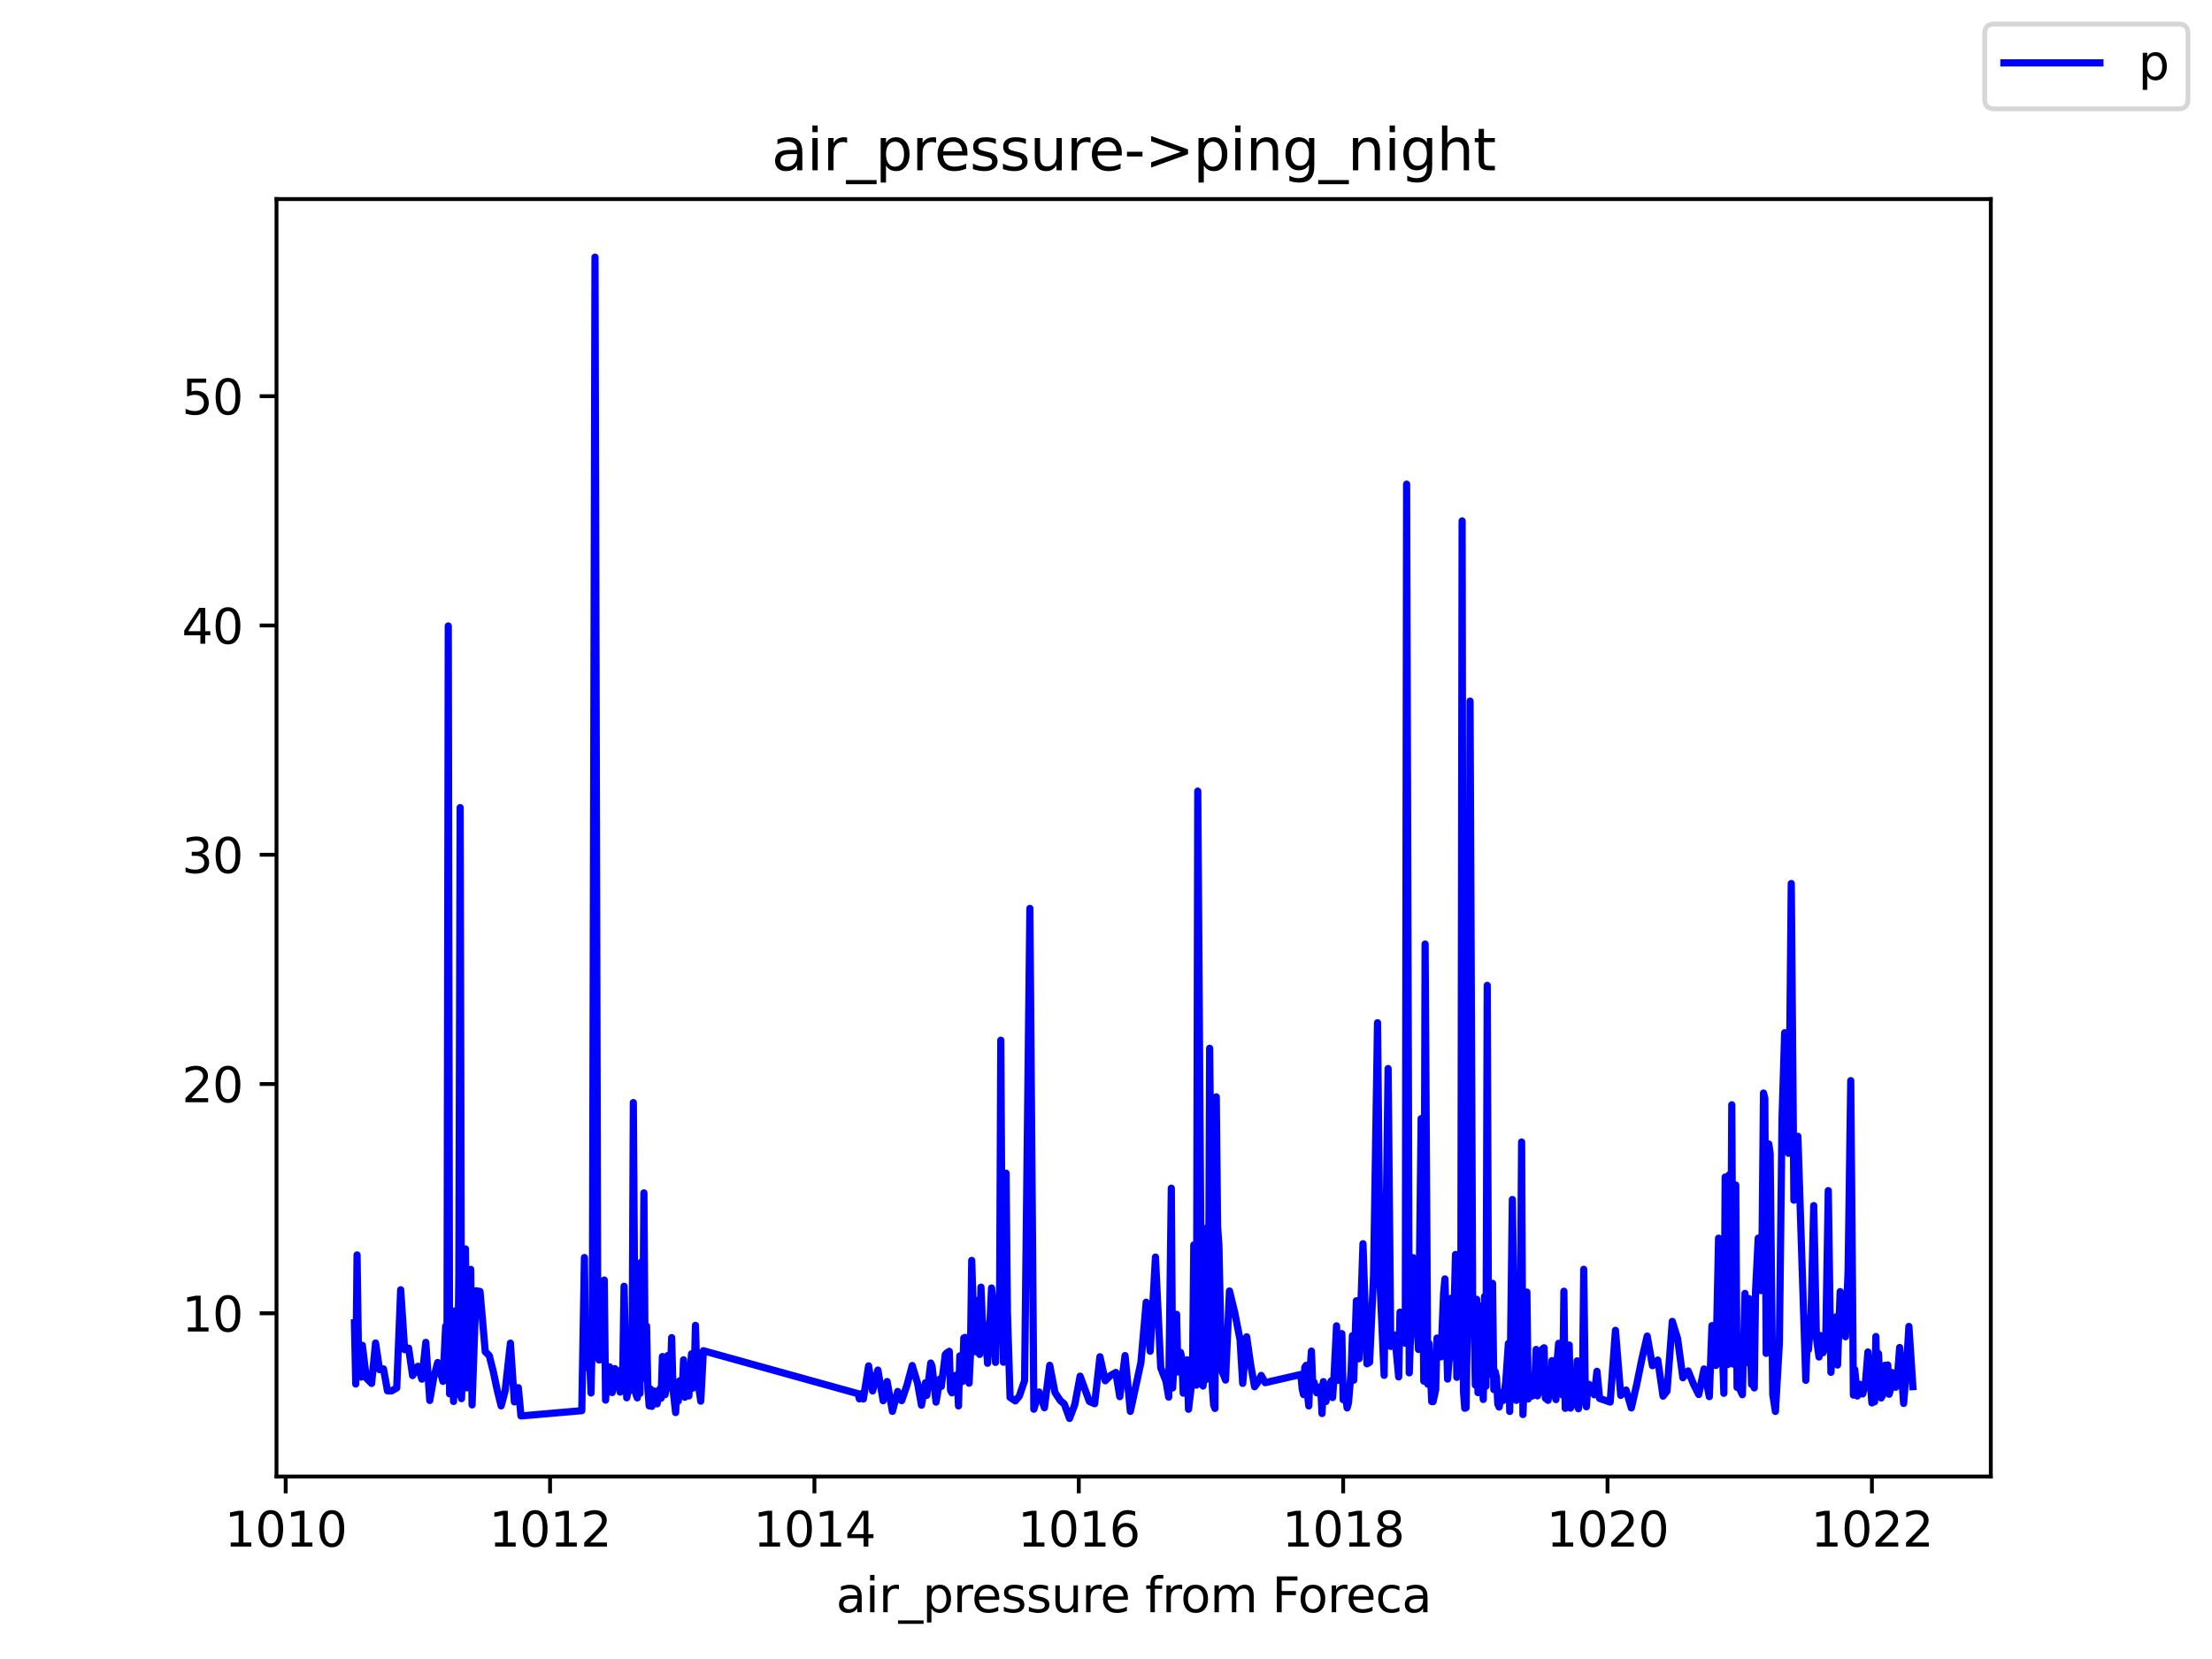 <?xml version="1.0" encoding="utf-8" standalone="no"?>
<!DOCTYPE svg PUBLIC "-//W3C//DTD SVG 1.1//EN"
  "http://www.w3.org/Graphics/SVG/1.1/DTD/svg11.dtd">
<svg height="345.6pt" version="1.1" viewBox="0 0 460.8 345.6" width="460.8pt" xmlns="http://www.w3.org/2000/svg" xmlns:xlink="http://www.w3.org/1999/xlink">
 <defs>
  <style type="text/css">*{stroke-linecap:butt;stroke-linejoin:round;}</style>
 </defs>
 <g id="figure_1">
  <g id="patch_1">
   <path d="M 0 345.6 
L 460.8 345.6 
L 460.8 0 
L 0 0 
z
" style="fill:#ffffff;"/>
  </g>
  <g id="axes_1">
   <g id="patch_2">
    <path d="M 57.6 307.584 
L 414.72 307.584 
L 414.72 41.472 
L 57.6 41.472 
z
" style="fill:#ffffff;"/>
   </g>
   <g id="matplotlib.axis_1">
    <g id="xtick_1">
     <g id="line2d_1">
      <defs>
       <path d="M 0 0 
L 0 3.5 
" id="mdedad8ad5b" style="stroke:#000000;stroke-width:0.8;"/>
      </defs>
      <g>
       <use style="stroke:#000000;stroke-width:0.8;" x="59.514" xlink:href="#mdedad8ad5b" y="307.584"/>
      </g>
     </g>
     <g id="text_1">
      <!-- 1010 -->
      <g transform="translate(46.789 322.182)scale(0.1 -0.1)">
       <defs>
        <path d="M 794 531 
L 1825 531 
L 1825 4091 
L 703 3866 
L 703 4441 
L 1819 4666 
L 2450 4666 
L 2450 531 
L 3481 531 
L 3481 0 
L 794 0 
L 794 531 
z
" id="DejaVuSans-31" transform="scale(0.016)"/>
        <path d="M 2034 4250 
Q 1547 4250 1301 3770 
Q 1056 3291 1056 2328 
Q 1056 1369 1301 889 
Q 1547 409 2034 409 
Q 2525 409 2770 889 
Q 3016 1369 3016 2328 
Q 3016 3291 2770 3770 
Q 2525 4250 2034 4250 
z
M 2034 4750 
Q 2819 4750 3233 4129 
Q 3647 3509 3647 2328 
Q 3647 1150 3233 529 
Q 2819 -91 2034 -91 
Q 1250 -91 836 529 
Q 422 1150 422 2328 
Q 422 3509 836 4129 
Q 1250 4750 2034 4750 
z
" id="DejaVuSans-30" transform="scale(0.016)"/>
       </defs>
       <use xlink:href="#DejaVuSans-31"/>
       <use x="63.623" xlink:href="#DejaVuSans-30"/>
       <use x="127.246" xlink:href="#DejaVuSans-31"/>
       <use x="190.869" xlink:href="#DejaVuSans-30"/>
      </g>
     </g>
    </g>
    <g id="xtick_2">
     <g id="line2d_2">
      <g>
       <use style="stroke:#000000;stroke-width:0.8;" x="114.587" xlink:href="#mdedad8ad5b" y="307.584"/>
      </g>
     </g>
     <g id="text_2">
      <!-- 1012 -->
      <g transform="translate(101.862 322.182)scale(0.1 -0.1)">
       <defs>
        <path d="M 1228 531 
L 3431 531 
L 3431 0 
L 469 0 
L 469 531 
Q 828 903 1448 1529 
Q 2069 2156 2228 2338 
Q 2531 2678 2651 2914 
Q 2772 3150 2772 3378 
Q 2772 3750 2511 3984 
Q 2250 4219 1831 4219 
Q 1534 4219 1204 4116 
Q 875 4013 500 3803 
L 500 4441 
Q 881 4594 1212 4672 
Q 1544 4750 1819 4750 
Q 2544 4750 2975 4387 
Q 3406 4025 3406 3419 
Q 3406 3131 3298 2873 
Q 3191 2616 2906 2266 
Q 2828 2175 2409 1742 
Q 1991 1309 1228 531 
z
" id="DejaVuSans-32" transform="scale(0.016)"/>
       </defs>
       <use xlink:href="#DejaVuSans-31"/>
       <use x="63.623" xlink:href="#DejaVuSans-30"/>
       <use x="127.246" xlink:href="#DejaVuSans-31"/>
       <use x="190.869" xlink:href="#DejaVuSans-32"/>
      </g>
     </g>
    </g>
    <g id="xtick_3">
     <g id="line2d_3">
      <g>
       <use style="stroke:#000000;stroke-width:0.8;" x="169.66" xlink:href="#mdedad8ad5b" y="307.584"/>
      </g>
     </g>
     <g id="text_3">
      <!-- 1014 -->
      <g transform="translate(156.935 322.182)scale(0.1 -0.1)">
       <defs>
        <path d="M 2419 4116 
L 825 1625 
L 2419 1625 
L 2419 4116 
z
M 2253 4666 
L 3047 4666 
L 3047 1625 
L 3713 1625 
L 3713 1100 
L 3047 1100 
L 3047 0 
L 2419 0 
L 2419 1100 
L 313 1100 
L 313 1709 
L 2253 4666 
z
" id="DejaVuSans-34" transform="scale(0.016)"/>
       </defs>
       <use xlink:href="#DejaVuSans-31"/>
       <use x="63.623" xlink:href="#DejaVuSans-30"/>
       <use x="127.246" xlink:href="#DejaVuSans-31"/>
       <use x="190.869" xlink:href="#DejaVuSans-34"/>
      </g>
     </g>
    </g>
    <g id="xtick_4">
     <g id="line2d_4">
      <g>
       <use style="stroke:#000000;stroke-width:0.8;" x="224.732" xlink:href="#mdedad8ad5b" y="307.584"/>
      </g>
     </g>
     <g id="text_4">
      <!-- 1016 -->
      <g transform="translate(212.007 322.182)scale(0.1 -0.1)">
       <defs>
        <path d="M 2113 2584 
Q 1688 2584 1439 2293 
Q 1191 2003 1191 1497 
Q 1191 994 1439 701 
Q 1688 409 2113 409 
Q 2538 409 2786 701 
Q 3034 994 3034 1497 
Q 3034 2003 2786 2293 
Q 2538 2584 2113 2584 
z
M 3366 4563 
L 3366 3988 
Q 3128 4100 2886 4159 
Q 2644 4219 2406 4219 
Q 1781 4219 1451 3797 
Q 1122 3375 1075 2522 
Q 1259 2794 1537 2939 
Q 1816 3084 2150 3084 
Q 2853 3084 3261 2657 
Q 3669 2231 3669 1497 
Q 3669 778 3244 343 
Q 2819 -91 2113 -91 
Q 1303 -91 875 529 
Q 447 1150 447 2328 
Q 447 3434 972 4092 
Q 1497 4750 2381 4750 
Q 2619 4750 2861 4703 
Q 3103 4656 3366 4563 
z
" id="DejaVuSans-36" transform="scale(0.016)"/>
       </defs>
       <use xlink:href="#DejaVuSans-31"/>
       <use x="63.623" xlink:href="#DejaVuSans-30"/>
       <use x="127.246" xlink:href="#DejaVuSans-31"/>
       <use x="190.869" xlink:href="#DejaVuSans-36"/>
      </g>
     </g>
    </g>
    <g id="xtick_5">
     <g id="line2d_5">
      <g>
       <use style="stroke:#000000;stroke-width:0.8;" x="279.805" xlink:href="#mdedad8ad5b" y="307.584"/>
      </g>
     </g>
     <g id="text_5">
      <!-- 1018 -->
      <g transform="translate(267.08 322.182)scale(0.1 -0.1)">
       <defs>
        <path d="M 2034 2216 
Q 1584 2216 1326 1975 
Q 1069 1734 1069 1313 
Q 1069 891 1326 650 
Q 1584 409 2034 409 
Q 2484 409 2743 651 
Q 3003 894 3003 1313 
Q 3003 1734 2745 1975 
Q 2488 2216 2034 2216 
z
M 1403 2484 
Q 997 2584 770 2862 
Q 544 3141 544 3541 
Q 544 4100 942 4425 
Q 1341 4750 2034 4750 
Q 2731 4750 3128 4425 
Q 3525 4100 3525 3541 
Q 3525 3141 3298 2862 
Q 3072 2584 2669 2484 
Q 3125 2378 3379 2068 
Q 3634 1759 3634 1313 
Q 3634 634 3220 271 
Q 2806 -91 2034 -91 
Q 1263 -91 848 271 
Q 434 634 434 1313 
Q 434 1759 690 2068 
Q 947 2378 1403 2484 
z
M 1172 3481 
Q 1172 3119 1398 2916 
Q 1625 2713 2034 2713 
Q 2441 2713 2670 2916 
Q 2900 3119 2900 3481 
Q 2900 3844 2670 4047 
Q 2441 4250 2034 4250 
Q 1625 4250 1398 4047 
Q 1172 3844 1172 3481 
z
" id="DejaVuSans-38" transform="scale(0.016)"/>
       </defs>
       <use xlink:href="#DejaVuSans-31"/>
       <use x="63.623" xlink:href="#DejaVuSans-30"/>
       <use x="127.246" xlink:href="#DejaVuSans-31"/>
       <use x="190.869" xlink:href="#DejaVuSans-38"/>
      </g>
     </g>
    </g>
    <g id="xtick_6">
     <g id="line2d_6">
      <g>
       <use style="stroke:#000000;stroke-width:0.8;" x="334.878" xlink:href="#mdedad8ad5b" y="307.584"/>
      </g>
     </g>
     <g id="text_6">
      <!-- 1020 -->
      <g transform="translate(322.153 322.182)scale(0.1 -0.1)">
       <use xlink:href="#DejaVuSans-31"/>
       <use x="63.623" xlink:href="#DejaVuSans-30"/>
       <use x="127.246" xlink:href="#DejaVuSans-32"/>
       <use x="190.869" xlink:href="#DejaVuSans-30"/>
      </g>
     </g>
    </g>
    <g id="xtick_7">
     <g id="line2d_7">
      <g>
       <use style="stroke:#000000;stroke-width:0.8;" x="389.951" xlink:href="#mdedad8ad5b" y="307.584"/>
      </g>
     </g>
     <g id="text_7">
      <!-- 1022 -->
      <g transform="translate(377.226 322.182)scale(0.1 -0.1)">
       <use xlink:href="#DejaVuSans-31"/>
       <use x="63.623" xlink:href="#DejaVuSans-30"/>
       <use x="127.246" xlink:href="#DejaVuSans-32"/>
       <use x="190.869" xlink:href="#DejaVuSans-32"/>
      </g>
     </g>
    </g>
    <g id="text_8">
     <!-- air_pressure from Foreca -->
     <g transform="translate(174.162 335.861)scale(0.1 -0.1)">
      <defs>
       <path d="M 2194 1759 
Q 1497 1759 1228 1600 
Q 959 1441 959 1056 
Q 959 750 1161 570 
Q 1363 391 1709 391 
Q 2188 391 2477 730 
Q 2766 1069 2766 1631 
L 2766 1759 
L 2194 1759 
z
M 3341 1997 
L 3341 0 
L 2766 0 
L 2766 531 
Q 2569 213 2275 61 
Q 1981 -91 1556 -91 
Q 1019 -91 701 211 
Q 384 513 384 1019 
Q 384 1609 779 1909 
Q 1175 2209 1959 2209 
L 2766 2209 
L 2766 2266 
Q 2766 2663 2505 2880 
Q 2244 3097 1772 3097 
Q 1472 3097 1187 3025 
Q 903 2953 641 2809 
L 641 3341 
Q 956 3463 1253 3523 
Q 1550 3584 1831 3584 
Q 2591 3584 2966 3190 
Q 3341 2797 3341 1997 
z
" id="DejaVuSans-61" transform="scale(0.016)"/>
       <path d="M 603 3500 
L 1178 3500 
L 1178 0 
L 603 0 
L 603 3500 
z
M 603 4863 
L 1178 4863 
L 1178 4134 
L 603 4134 
L 603 4863 
z
" id="DejaVuSans-69" transform="scale(0.016)"/>
       <path d="M 2631 2963 
Q 2534 3019 2420 3045 
Q 2306 3072 2169 3072 
Q 1681 3072 1420 2755 
Q 1159 2438 1159 1844 
L 1159 0 
L 581 0 
L 581 3500 
L 1159 3500 
L 1159 2956 
Q 1341 3275 1631 3429 
Q 1922 3584 2338 3584 
Q 2397 3584 2469 3576 
Q 2541 3569 2628 3553 
L 2631 2963 
z
" id="DejaVuSans-72" transform="scale(0.016)"/>
       <path d="M 3263 -1063 
L 3263 -1509 
L -63 -1509 
L -63 -1063 
L 3263 -1063 
z
" id="DejaVuSans-5f" transform="scale(0.016)"/>
       <path d="M 1159 525 
L 1159 -1331 
L 581 -1331 
L 581 3500 
L 1159 3500 
L 1159 2969 
Q 1341 3281 1617 3432 
Q 1894 3584 2278 3584 
Q 2916 3584 3314 3078 
Q 3713 2572 3713 1747 
Q 3713 922 3314 415 
Q 2916 -91 2278 -91 
Q 1894 -91 1617 61 
Q 1341 213 1159 525 
z
M 3116 1747 
Q 3116 2381 2855 2742 
Q 2594 3103 2138 3103 
Q 1681 3103 1420 2742 
Q 1159 2381 1159 1747 
Q 1159 1113 1420 752 
Q 1681 391 2138 391 
Q 2594 391 2855 752 
Q 3116 1113 3116 1747 
z
" id="DejaVuSans-70" transform="scale(0.016)"/>
       <path d="M 3597 1894 
L 3597 1613 
L 953 1613 
Q 991 1019 1311 708 
Q 1631 397 2203 397 
Q 2534 397 2845 478 
Q 3156 559 3463 722 
L 3463 178 
Q 3153 47 2828 -22 
Q 2503 -91 2169 -91 
Q 1331 -91 842 396 
Q 353 884 353 1716 
Q 353 2575 817 3079 
Q 1281 3584 2069 3584 
Q 2775 3584 3186 3129 
Q 3597 2675 3597 1894 
z
M 3022 2063 
Q 3016 2534 2758 2815 
Q 2500 3097 2075 3097 
Q 1594 3097 1305 2825 
Q 1016 2553 972 2059 
L 3022 2063 
z
" id="DejaVuSans-65" transform="scale(0.016)"/>
       <path d="M 2834 3397 
L 2834 2853 
Q 2591 2978 2328 3040 
Q 2066 3103 1784 3103 
Q 1356 3103 1142 2972 
Q 928 2841 928 2578 
Q 928 2378 1081 2264 
Q 1234 2150 1697 2047 
L 1894 2003 
Q 2506 1872 2764 1633 
Q 3022 1394 3022 966 
Q 3022 478 2636 193 
Q 2250 -91 1575 -91 
Q 1294 -91 989 -36 
Q 684 19 347 128 
L 347 722 
Q 666 556 975 473 
Q 1284 391 1588 391 
Q 1994 391 2212 530 
Q 2431 669 2431 922 
Q 2431 1156 2273 1281 
Q 2116 1406 1581 1522 
L 1381 1569 
Q 847 1681 609 1914 
Q 372 2147 372 2553 
Q 372 3047 722 3315 
Q 1072 3584 1716 3584 
Q 2034 3584 2315 3537 
Q 2597 3491 2834 3397 
z
" id="DejaVuSans-73" transform="scale(0.016)"/>
       <path d="M 544 1381 
L 544 3500 
L 1119 3500 
L 1119 1403 
Q 1119 906 1312 657 
Q 1506 409 1894 409 
Q 2359 409 2629 706 
Q 2900 1003 2900 1516 
L 2900 3500 
L 3475 3500 
L 3475 0 
L 2900 0 
L 2900 538 
Q 2691 219 2414 64 
Q 2138 -91 1772 -91 
Q 1169 -91 856 284 
Q 544 659 544 1381 
z
M 1991 3584 
L 1991 3584 
z
" id="DejaVuSans-75" transform="scale(0.016)"/>
       <path id="DejaVuSans-20" transform="scale(0.016)"/>
       <path d="M 2375 4863 
L 2375 4384 
L 1825 4384 
Q 1516 4384 1395 4259 
Q 1275 4134 1275 3809 
L 1275 3500 
L 2222 3500 
L 2222 3053 
L 1275 3053 
L 1275 0 
L 697 0 
L 697 3053 
L 147 3053 
L 147 3500 
L 697 3500 
L 697 3744 
Q 697 4328 969 4595 
Q 1241 4863 1831 4863 
L 2375 4863 
z
" id="DejaVuSans-66" transform="scale(0.016)"/>
       <path d="M 1959 3097 
Q 1497 3097 1228 2736 
Q 959 2375 959 1747 
Q 959 1119 1226 758 
Q 1494 397 1959 397 
Q 2419 397 2687 759 
Q 2956 1122 2956 1747 
Q 2956 2369 2687 2733 
Q 2419 3097 1959 3097 
z
M 1959 3584 
Q 2709 3584 3137 3096 
Q 3566 2609 3566 1747 
Q 3566 888 3137 398 
Q 2709 -91 1959 -91 
Q 1206 -91 779 398 
Q 353 888 353 1747 
Q 353 2609 779 3096 
Q 1206 3584 1959 3584 
z
" id="DejaVuSans-6f" transform="scale(0.016)"/>
       <path d="M 3328 2828 
Q 3544 3216 3844 3400 
Q 4144 3584 4550 3584 
Q 5097 3584 5394 3201 
Q 5691 2819 5691 2113 
L 5691 0 
L 5113 0 
L 5113 2094 
Q 5113 2597 4934 2840 
Q 4756 3084 4391 3084 
Q 3944 3084 3684 2787 
Q 3425 2491 3425 1978 
L 3425 0 
L 2847 0 
L 2847 2094 
Q 2847 2600 2669 2842 
Q 2491 3084 2119 3084 
Q 1678 3084 1418 2786 
Q 1159 2488 1159 1978 
L 1159 0 
L 581 0 
L 581 3500 
L 1159 3500 
L 1159 2956 
Q 1356 3278 1631 3431 
Q 1906 3584 2284 3584 
Q 2666 3584 2933 3390 
Q 3200 3197 3328 2828 
z
" id="DejaVuSans-6d" transform="scale(0.016)"/>
       <path d="M 628 4666 
L 3309 4666 
L 3309 4134 
L 1259 4134 
L 1259 2759 
L 3109 2759 
L 3109 2228 
L 1259 2228 
L 1259 0 
L 628 0 
L 628 4666 
z
" id="DejaVuSans-46" transform="scale(0.016)"/>
       <path d="M 3122 3366 
L 3122 2828 
Q 2878 2963 2633 3030 
Q 2388 3097 2138 3097 
Q 1578 3097 1268 2742 
Q 959 2388 959 1747 
Q 959 1106 1268 751 
Q 1578 397 2138 397 
Q 2388 397 2633 464 
Q 2878 531 3122 666 
L 3122 134 
Q 2881 22 2623 -34 
Q 2366 -91 2075 -91 
Q 1284 -91 818 406 
Q 353 903 353 1747 
Q 353 2603 823 3093 
Q 1294 3584 2113 3584 
Q 2378 3584 2631 3529 
Q 2884 3475 3122 3366 
z
" id="DejaVuSans-63" transform="scale(0.016)"/>
      </defs>
      <use xlink:href="#DejaVuSans-61"/>
      <use x="61.279" xlink:href="#DejaVuSans-69"/>
      <use x="89.062" xlink:href="#DejaVuSans-72"/>
      <use x="130.176" xlink:href="#DejaVuSans-5f"/>
      <use x="180.176" xlink:href="#DejaVuSans-70"/>
      <use x="243.652" xlink:href="#DejaVuSans-72"/>
      <use x="282.516" xlink:href="#DejaVuSans-65"/>
      <use x="344.039" xlink:href="#DejaVuSans-73"/>
      <use x="396.139" xlink:href="#DejaVuSans-73"/>
      <use x="448.238" xlink:href="#DejaVuSans-75"/>
      <use x="511.617" xlink:href="#DejaVuSans-72"/>
      <use x="550.48" xlink:href="#DejaVuSans-65"/>
      <use x="612.004" xlink:href="#DejaVuSans-20"/>
      <use x="643.791" xlink:href="#DejaVuSans-66"/>
      <use x="678.996" xlink:href="#DejaVuSans-72"/>
      <use x="717.859" xlink:href="#DejaVuSans-6f"/>
      <use x="779.041" xlink:href="#DejaVuSans-6d"/>
      <use x="876.453" xlink:href="#DejaVuSans-20"/>
      <use x="908.24" xlink:href="#DejaVuSans-46"/>
      <use x="962.135" xlink:href="#DejaVuSans-6f"/>
      <use x="1023.316" xlink:href="#DejaVuSans-72"/>
      <use x="1062.18" xlink:href="#DejaVuSans-65"/>
      <use x="1123.703" xlink:href="#DejaVuSans-63"/>
      <use x="1178.684" xlink:href="#DejaVuSans-61"/>
     </g>
    </g>
   </g>
   <g id="matplotlib.axis_2">
    <g id="ytick_1">
     <g id="line2d_8">
      <defs>
       <path d="M 0 0 
L -3.5 0 
" id="m1943e7cf19" style="stroke:#000000;stroke-width:0.8;"/>
      </defs>
      <g>
       <use style="stroke:#000000;stroke-width:0.8;" x="57.6" xlink:href="#m1943e7cf19" y="273.58"/>
      </g>
     </g>
     <g id="text_9">
      <!-- 10 -->
      <g transform="translate(37.875 277.379)scale(0.1 -0.1)">
       <use xlink:href="#DejaVuSans-31"/>
       <use x="63.623" xlink:href="#DejaVuSans-30"/>
      </g>
     </g>
    </g>
    <g id="ytick_2">
     <g id="line2d_9">
      <g>
       <use style="stroke:#000000;stroke-width:0.8;" x="57.6" xlink:href="#m1943e7cf19" y="225.819"/>
      </g>
     </g>
     <g id="text_10">
      <!-- 20 -->
      <g transform="translate(37.875 229.618)scale(0.1 -0.1)">
       <use xlink:href="#DejaVuSans-32"/>
       <use x="63.623" xlink:href="#DejaVuSans-30"/>
      </g>
     </g>
    </g>
    <g id="ytick_3">
     <g id="line2d_10">
      <g>
       <use style="stroke:#000000;stroke-width:0.8;" x="57.6" xlink:href="#m1943e7cf19" y="178.058"/>
      </g>
     </g>
     <g id="text_11">
      <!-- 30 -->
      <g transform="translate(37.875 181.857)scale(0.1 -0.1)">
       <defs>
        <path d="M 2597 2516 
Q 3050 2419 3304 2112 
Q 3559 1806 3559 1356 
Q 3559 666 3084 287 
Q 2609 -91 1734 -91 
Q 1441 -91 1130 -33 
Q 819 25 488 141 
L 488 750 
Q 750 597 1062 519 
Q 1375 441 1716 441 
Q 2309 441 2620 675 
Q 2931 909 2931 1356 
Q 2931 1769 2642 2001 
Q 2353 2234 1838 2234 
L 1294 2234 
L 1294 2753 
L 1863 2753 
Q 2328 2753 2575 2939 
Q 2822 3125 2822 3475 
Q 2822 3834 2567 4026 
Q 2313 4219 1838 4219 
Q 1578 4219 1281 4162 
Q 984 4106 628 3988 
L 628 4550 
Q 988 4650 1302 4700 
Q 1616 4750 1894 4750 
Q 2613 4750 3031 4423 
Q 3450 4097 3450 3541 
Q 3450 3153 3228 2886 
Q 3006 2619 2597 2516 
z
" id="DejaVuSans-33" transform="scale(0.016)"/>
       </defs>
       <use xlink:href="#DejaVuSans-33"/>
       <use x="63.623" xlink:href="#DejaVuSans-30"/>
      </g>
     </g>
    </g>
    <g id="ytick_4">
     <g id="line2d_11">
      <g>
       <use style="stroke:#000000;stroke-width:0.8;" x="57.6" xlink:href="#m1943e7cf19" y="130.296"/>
      </g>
     </g>
     <g id="text_12">
      <!-- 40 -->
      <g transform="translate(37.875 134.096)scale(0.1 -0.1)">
       <use xlink:href="#DejaVuSans-34"/>
       <use x="63.623" xlink:href="#DejaVuSans-30"/>
      </g>
     </g>
    </g>
    <g id="ytick_5">
     <g id="line2d_12">
      <g>
       <use style="stroke:#000000;stroke-width:0.8;" x="57.6" xlink:href="#m1943e7cf19" y="82.535"/>
      </g>
     </g>
     <g id="text_13">
      <!-- 50 -->
      <g transform="translate(37.875 86.334)scale(0.1 -0.1)">
       <defs>
        <path d="M 691 4666 
L 3169 4666 
L 3169 4134 
L 1269 4134 
L 1269 2991 
Q 1406 3038 1543 3061 
Q 1681 3084 1819 3084 
Q 2600 3084 3056 2656 
Q 3513 2228 3513 1497 
Q 3513 744 3044 326 
Q 2575 -91 1722 -91 
Q 1428 -91 1123 -41 
Q 819 9 494 109 
L 494 744 
Q 775 591 1075 516 
Q 1375 441 1709 441 
Q 2250 441 2565 725 
Q 2881 1009 2881 1497 
Q 2881 1984 2565 2268 
Q 2250 2553 1709 2553 
Q 1456 2553 1204 2497 
Q 953 2441 691 2322 
L 691 4666 
z
" id="DejaVuSans-35" transform="scale(0.016)"/>
       </defs>
       <use xlink:href="#DejaVuSans-35"/>
       <use x="63.623" xlink:href="#DejaVuSans-30"/>
      </g>
     </g>
    </g>
   </g>
   <g id="line2d_13">
    <path clip-path="url(#pef95632e4c)" d="M 73.833 275.567 
L 74.108 288.317 
L 74.383 261.424 
L 74.659 280.932 
L 74.934 282.916 
L 75.21 286.872 
L 75.485 280.249 
L 76.311 287.072 
L 77.412 288.195 
L 78.239 279.77 
L 79.065 285.324 
L 79.891 285.167 
L 80.717 289.738 
L 81.543 289.757 
L 82.644 289.136 
L 83.47 268.684 
L 84.297 281.16 
L 85.123 280.84 
L 85.949 286.557 
L 87.05 284.627 
L 87.876 287.302 
L 88.702 279.646 
L 89.528 291.734 
L 90.355 286.996 
L 91.181 283.839 
L 92.282 287.765 
L 92.833 276.278 
L 93.108 286.6 
L 93.384 130.397 
L 93.659 290.358 
L 93.934 286.864 
L 94.21 276.441 
L 94.485 291.949 
L 94.76 273.093 
L 95.036 289.747 
L 95.311 290.483 
L 95.587 265.527 
L 95.862 168.238 
L 96.137 291.361 
L 96.413 283.409 
L 96.688 287.354 
L 96.963 260.169 
L 97.239 289.112 
L 97.514 279.751 
L 97.789 277.716 
L 98.065 264.434 
L 98.34 292.665 
L 99.166 268.895 
L 99.992 269.038 
L 101.094 281.594 
L 101.92 282.392 
L 102.746 285.664 
L 103.572 289.542 
L 104.398 292.871 
L 105.224 289.766 
L 106.326 279.798 
L 107.152 292.035 
L 107.978 289.078 
L 108.529 294.967 
L 121.195 293.869 
L 121.746 261.969 
L 122.021 284.928 
L 122.572 277.176 
L 123.123 290.182 
L 123.398 277.238 
L 123.949 53.568 
L 124.5 268.637 
L 124.775 283.299 
L 125.326 283.175 
L 125.877 266.655 
L 126.152 291.672 
L 126.427 287.665 
L 126.703 289.012 
L 126.978 284.729 
L 127.253 289.9 
L 127.529 290.097 
L 128.079 285.106 
L 128.63 288.031 
L 128.906 288.807 
L 129.181 290.002 
L 129.456 285.272 
L 129.732 285.625 
L 130.007 267.954 
L 130.558 291.185 
L 130.833 289.785 
L 131.109 280.983 
L 131.384 289.642 
L 131.659 288.778 
L 131.935 229.69 
L 132.21 270.762 
L 132.485 290.421 
L 132.761 291.209 
L 133.036 282.256 
L 133.311 290.277 
L 133.587 262.928 
L 133.862 285.628 
L 134.138 248.499 
L 134.413 287.225 
L 134.688 276.237 
L 134.964 289.383 
L 135.239 292.873 
L 135.514 289.359 
L 135.79 292.976 
L 136.065 292.116 
L 136.34 289.788 
L 136.891 292.45 
L 137.442 289.365 
L 137.717 291.285 
L 137.993 282.592 
L 138.268 285.258 
L 138.543 290.535 
L 138.819 289.162 
L 139.094 282.385 
L 139.369 288.2 
L 139.645 286.872 
L 139.92 278.649 
L 140.196 289.358 
L 140.746 294.261 
L 141.022 288.825 
L 141.297 291.863 
L 141.572 287.672 
L 142.123 290.12 
L 142.398 283.275 
L 142.674 291.075 
L 142.949 290.774 
L 143.225 288.881 
L 143.5 290.803 
L 144.051 282.034 
L 144.326 289.176 
L 144.601 287.311 
L 144.877 276.095 
L 145.152 285.962 
L 145.978 291.887 
L 146.529 281.384 
L 178.747 290.33 
L 179.022 291.409 
L 179.573 290.287 
L 179.848 291.438 
L 180.949 284.536 
L 181.776 289.761 
L 182.877 285.41 
L 183.978 291.796 
L 184.805 287.798 
L 185.906 294.012 
L 187.007 289.867 
L 187.834 291.782 
L 188.935 288.577 
L 190.036 284.469 
L 191.138 288.128 
L 191.964 292.732 
L 192.79 288.056 
L 193.065 290.688 
L 193.892 283.944 
L 194.167 284.618 
L 194.993 292.09 
L 195.819 287.268 
L 196.094 288.811 
L 196.921 282.177 
L 197.196 281.874 
L 197.747 281.504 
L 198.022 289.631 
L 198.297 290.153 
L 198.573 289.857 
L 199.123 286.491 
L 199.399 286.743 
L 199.674 292.875 
L 199.95 282.452 
L 200.225 285.816 
L 200.5 287.798 
L 200.776 278.724 
L 201.051 278.604 
L 201.326 286.772 
L 201.602 280.825 
L 201.877 288.142 
L 202.153 282.452 
L 202.428 262.571 
L 202.703 271.627 
L 203.254 281.601 
L 203.529 278.595 
L 203.805 270.834 
L 204.08 282.153 
L 204.355 268.138 
L 204.631 274.879 
L 205.182 279.536 
L 205.457 280.262 
L 205.732 283.997 
L 206.008 280.109 
L 206.558 268.317 
L 207.109 273.327 
L 207.384 283.81 
L 207.66 271.717 
L 207.935 271.412 
L 208.211 276.164 
L 208.486 216.696 
L 208.761 264.816 
L 209.037 283.777 
L 209.312 268.719 
L 209.587 244.394 
L 209.863 273.412 
L 210.413 291.108 
L 211.515 291.829 
L 212.341 290.85 
L 213.442 287.603 
L 214.544 189.243 
L 215.37 293.568 
L 216.471 289.981 
L 217.573 293.258 
L 218.674 284.417 
L 219.776 290.086 
L 220.877 291.772 
L 221.703 292.455 
L 222.805 295.488 
L 223.906 292.57 
L 225.008 286.681 
L 226.935 291.944 
L 228.037 292.417 
L 229.138 282.635 
L 230.24 287.636 
L 231.341 286.542 
L 232.443 285.907 
L 233.269 290.946 
L 234.37 282.392 
L 235.472 294.017 
L 237.675 283.829 
L 238.776 271.273 
L 239.602 281.484 
L 240.704 261.869 
L 241.805 284.938 
L 242.906 287.755 
L 243.457 291.046 
L 244.008 247.521 
L 244.283 289.129 
L 245.109 273.795 
L 245.385 285.804 
L 245.935 281.752 
L 246.211 283.142 
L 246.486 290.225 
L 247.312 283.28 
L 247.588 293.578 
L 248.414 286.815 
L 248.689 259.347 
L 249.24 288.544 
L 249.515 164.809 
L 250.341 285.162 
L 250.617 288.73 
L 250.892 284.469 
L 251.167 287.455 
L 251.443 255.76 
L 251.718 285.821 
L 251.993 218.378 
L 252.269 245.523 
L 252.544 288.892 
L 252.82 292.67 
L 253.095 293.401 
L 253.37 228.493 
L 253.646 255.402 
L 253.921 259.476 
L 254.472 285.382 
L 255.298 287.488 
L 256.124 268.938 
L 257.225 273.456 
L 258.327 279.092 
L 258.878 288.185 
L 259.704 278.48 
L 260.53 284.25 
L 261.356 288.883 
L 261.907 288.142 
L 262.733 286.528 
L 263.559 288.037 
L 270.994 286.327 
L 271.269 289.339 
L 271.544 290.516 
L 271.82 284.832 
L 272.095 284.431 
L 272.37 290.399 
L 272.646 292.885 
L 272.921 285.109 
L 273.197 281.456 
L 273.472 288.773 
L 273.747 287.947 
L 274.298 290.146 
L 274.573 290.172 
L 275.124 288.83 
L 275.399 294.461 
L 275.675 287.818 
L 276.226 291.954 
L 276.776 288.921 
L 277.327 287.66 
L 277.602 291.132 
L 277.878 287.158 
L 278.428 276.197 
L 278.704 287.55 
L 279.255 281.843 
L 279.53 277.809 
L 279.805 291.595 
L 280.081 290.029 
L 280.356 290.989 
L 280.631 293.291 
L 280.907 292.255 
L 281.457 285.788 
L 281.733 278.244 
L 282.008 287.517 
L 282.559 270.972 
L 283.11 283.051 
L 283.936 259.084 
L 284.762 284.107 
L 285.313 283.787 
L 286.139 265.733 
L 286.965 213.047 
L 287.515 267.92 
L 288.342 286.509 
L 289.168 222.6 
L 289.718 280.486 
L 290.544 278.098 
L 291.371 286.838 
L 291.646 273.355 
L 291.921 278.939 
L 292.747 279.827 
L 293.023 100.861 
L 293.573 285.998 
L 294.4 262.003 
L 295.501 281.117 
L 296.052 233.021 
L 296.602 287.717 
L 296.878 196.658 
L 297.429 288.343 
L 297.704 279.865 
L 298.255 291.973 
L 298.53 291.987 
L 299.081 289.508 
L 299.356 278.741 
L 299.907 282.635 
L 300.182 282.655 
L 300.733 269.286 
L 301.008 266.423 
L 301.559 287.286 
L 301.834 283.759 
L 302.11 282.388 
L 302.385 270.421 
L 302.66 282.377 
L 303.211 261.327 
L 303.487 286.929 
L 304.037 284.914 
L 304.313 276.192 
L 304.588 108.512 
L 304.863 289.781 
L 305.139 293.372 
L 305.414 293.253 
L 305.965 257.317 
L 306.24 146.058 
L 306.791 273.862 
L 307.066 274.865 
L 307.342 288.534 
L 307.617 270.678 
L 307.892 290.11 
L 308.168 276.823 
L 308.443 272.083 
L 308.719 287.123 
L 308.994 291.533 
L 309.269 270.069 
L 309.545 288.787 
L 309.82 205.267 
L 310.095 283.92 
L 310.371 286.31 
L 310.921 267.34 
L 311.197 289.475 
L 311.472 285.752 
L 311.748 286.972 
L 312.023 292.493 
L 312.298 293.112 
L 312.849 290.101 
L 313.124 291.758 
L 313.675 287.858 
L 314.226 279.87 
L 314.501 294.031 
L 315.052 249.878 
L 315.603 286.466 
L 315.878 291.722 
L 316.429 286.337 
L 316.704 275.701 
L 316.979 237.893 
L 317.255 294.676 
L 317.53 287.507 
L 317.806 288.582 
L 318.081 269.172 
L 318.356 291.431 
L 318.632 288.214 
L 319.182 290.828 
L 319.733 287.827 
L 320.008 281.109 
L 320.284 290.784 
L 320.559 290.148 
L 320.835 288.916 
L 321.11 288.835 
L 321.385 280.957 
L 321.661 280.768 
L 321.936 291.275 
L 322.487 291.723 
L 322.762 288.83 
L 323.037 290.726 
L 323.313 283.443 
L 323.588 289.389 
L 324.139 291.557 
L 324.414 283.118 
L 324.69 279.838 
L 324.965 286.566 
L 325.24 285.329 
L 325.516 290.616 
L 325.791 268.985 
L 326.066 293.382 
L 326.342 290.998 
L 326.617 291.237 
L 326.893 280.185 
L 327.168 293.334 
L 327.443 292.828 
L 327.994 290.473 
L 328.269 292.001 
L 328.545 283.495 
L 328.82 293.463 
L 329.095 291.533 
L 329.646 290.005 
L 329.922 264.419 
L 330.197 287.187 
L 330.472 293.057 
L 330.748 289.107 
L 331.023 288.391 
L 331.574 289.995 
L 331.849 289.48 
L 332.124 290.564 
L 332.675 285.668 
L 333.226 291.318 
L 335.429 292.083 
L 336.53 277.133 
L 337.632 290.683 
L 338.733 289.566 
L 339.835 293.296 
L 340.936 288.501 
L 342.038 283.07 
L 343.139 278.327 
L 344.24 284.498 
L 345.342 283.323 
L 346.443 290.846 
L 347.27 289.795 
L 348.371 275.266 
L 349.472 278.843 
L 350.574 287.01 
L 351.675 285.592 
L 352.777 288.314 
L 353.878 290.502 
L 354.98 285.181 
L 356.081 290.946 
L 356.632 276.149 
L 357.458 284.446 
L 358.009 257.933 
L 359.11 290.253 
L 359.386 245.195 
L 359.936 284.259 
L 360.212 244.751 
L 360.487 278.676 
L 360.762 230.146 
L 361.038 284.164 
L 361.588 246.867 
L 361.864 289.016 
L 362.139 284.512 
L 362.415 289.327 
L 362.965 290.542 
L 363.516 269.434 
L 363.791 283.882 
L 364.342 270.516 
L 364.893 288.415 
L 365.168 282.354 
L 365.444 289.126 
L 365.719 268.832 
L 366.27 257.926 
L 366.545 259.003 
L 366.82 268.854 
L 367.096 255.827 
L 367.371 227.698 
L 367.646 228.789 
L 367.922 281.933 
L 368.197 267.383 
L 368.473 238.313 
L 368.748 240.274 
L 369.299 290.514 
L 369.849 294.027 
L 370.675 279.789 
L 371.226 233.198 
L 371.777 215.135 
L 372.603 240.257 
L 373.154 184.052 
L 373.704 250.024 
L 374.531 236.713 
L 376.183 287.55 
L 376.458 279.158 
L 376.733 281.174 
L 377.284 273.656 
L 377.835 251.151 
L 378.386 278.633 
L 378.936 282.688 
L 379.212 278.222 
L 379.762 281.8 
L 380.313 280.501 
L 380.864 248.028 
L 381.415 285.878 
L 381.965 276.517 
L 382.516 274.315 
L 382.792 284.355 
L 383.342 269.071 
L 383.893 275.662 
L 384.444 278.471 
L 384.994 264.84 
L 385.545 225.121 
L 386.096 290.626 
L 386.371 285.291 
L 386.922 290.817 
L 387.473 288.386 
L 388.023 290.387 
L 388.574 288.453 
L 389.125 281.642 
L 389.951 292.259 
L 390.226 284.966 
L 390.502 292.027 
L 390.777 278.418 
L 391.052 289.995 
L 391.328 281.976 
L 391.603 287.813 
L 391.879 291.228 
L 392.154 290.742 
L 392.429 289.707 
L 392.705 284.411 
L 392.98 287.039 
L 393.255 284.348 
L 393.531 290.449 
L 393.806 289.566 
L 394.081 285.894 
L 394.357 288.398 
L 394.632 288.819 
L 394.908 288.99 
L 395.183 287.872 
L 395.734 280.706 
L 396.56 292.36 
L 397.11 285.558 
L 397.661 276.317 
L 398.487 288.859 
L 398.487 288.859 
" style="fill:none;stroke:#0000ff;stroke-linecap:square;stroke-width:1.5;"/>
   </g>
   <g id="patch_3">
    <path d="M 57.6 307.584 
L 57.6 41.472 
" style="fill:none;stroke:#000000;stroke-linecap:square;stroke-linejoin:miter;stroke-width:0.8;"/>
   </g>
   <g id="patch_4">
    <path d="M 414.72 307.584 
L 414.72 41.472 
" style="fill:none;stroke:#000000;stroke-linecap:square;stroke-linejoin:miter;stroke-width:0.8;"/>
   </g>
   <g id="patch_5">
    <path d="M 57.6 307.584 
L 414.72 307.584 
" style="fill:none;stroke:#000000;stroke-linecap:square;stroke-linejoin:miter;stroke-width:0.8;"/>
   </g>
   <g id="patch_6">
    <path d="M 57.6 41.472 
L 414.72 41.472 
" style="fill:none;stroke:#000000;stroke-linecap:square;stroke-linejoin:miter;stroke-width:0.8;"/>
   </g>
   <g id="text_14">
    <!-- air_pressure-&gt;ping_night -->
    <g transform="translate(160.727 35.472)scale(0.12 -0.12)">
     <defs>
      <path d="M 313 2009 
L 1997 2009 
L 1997 1497 
L 313 1497 
L 313 2009 
z
" id="DejaVuSans-2d" transform="scale(0.016)"/>
      <path d="M 678 3150 
L 678 3719 
L 4684 2266 
L 4684 1747 
L 678 294 
L 678 863 
L 3897 2003 
L 678 3150 
z
" id="DejaVuSans-3e" transform="scale(0.016)"/>
      <path d="M 3513 2113 
L 3513 0 
L 2938 0 
L 2938 2094 
Q 2938 2591 2744 2837 
Q 2550 3084 2163 3084 
Q 1697 3084 1428 2787 
Q 1159 2491 1159 1978 
L 1159 0 
L 581 0 
L 581 3500 
L 1159 3500 
L 1159 2956 
Q 1366 3272 1645 3428 
Q 1925 3584 2291 3584 
Q 2894 3584 3203 3211 
Q 3513 2838 3513 2113 
z
" id="DejaVuSans-6e" transform="scale(0.016)"/>
      <path d="M 2906 1791 
Q 2906 2416 2648 2759 
Q 2391 3103 1925 3103 
Q 1463 3103 1205 2759 
Q 947 2416 947 1791 
Q 947 1169 1205 825 
Q 1463 481 1925 481 
Q 2391 481 2648 825 
Q 2906 1169 2906 1791 
z
M 3481 434 
Q 3481 -459 3084 -895 
Q 2688 -1331 1869 -1331 
Q 1566 -1331 1297 -1286 
Q 1028 -1241 775 -1147 
L 775 -588 
Q 1028 -725 1275 -790 
Q 1522 -856 1778 -856 
Q 2344 -856 2625 -561 
Q 2906 -266 2906 331 
L 2906 616 
Q 2728 306 2450 153 
Q 2172 0 1784 0 
Q 1141 0 747 490 
Q 353 981 353 1791 
Q 353 2603 747 3093 
Q 1141 3584 1784 3584 
Q 2172 3584 2450 3431 
Q 2728 3278 2906 2969 
L 2906 3500 
L 3481 3500 
L 3481 434 
z
" id="DejaVuSans-67" transform="scale(0.016)"/>
      <path d="M 3513 2113 
L 3513 0 
L 2938 0 
L 2938 2094 
Q 2938 2591 2744 2837 
Q 2550 3084 2163 3084 
Q 1697 3084 1428 2787 
Q 1159 2491 1159 1978 
L 1159 0 
L 581 0 
L 581 4863 
L 1159 4863 
L 1159 2956 
Q 1366 3272 1645 3428 
Q 1925 3584 2291 3584 
Q 2894 3584 3203 3211 
Q 3513 2838 3513 2113 
z
" id="DejaVuSans-68" transform="scale(0.016)"/>
      <path d="M 1172 4494 
L 1172 3500 
L 2356 3500 
L 2356 3053 
L 1172 3053 
L 1172 1153 
Q 1172 725 1289 603 
Q 1406 481 1766 481 
L 2356 481 
L 2356 0 
L 1766 0 
Q 1100 0 847 248 
Q 594 497 594 1153 
L 594 3053 
L 172 3053 
L 172 3500 
L 594 3500 
L 594 4494 
L 1172 4494 
z
" id="DejaVuSans-74" transform="scale(0.016)"/>
     </defs>
     <use xlink:href="#DejaVuSans-61"/>
     <use x="61.279" xlink:href="#DejaVuSans-69"/>
     <use x="89.062" xlink:href="#DejaVuSans-72"/>
     <use x="130.176" xlink:href="#DejaVuSans-5f"/>
     <use x="180.176" xlink:href="#DejaVuSans-70"/>
     <use x="243.652" xlink:href="#DejaVuSans-72"/>
     <use x="282.516" xlink:href="#DejaVuSans-65"/>
     <use x="344.039" xlink:href="#DejaVuSans-73"/>
     <use x="396.139" xlink:href="#DejaVuSans-73"/>
     <use x="448.238" xlink:href="#DejaVuSans-75"/>
     <use x="511.617" xlink:href="#DejaVuSans-72"/>
     <use x="550.48" xlink:href="#DejaVuSans-65"/>
     <use x="612.004" xlink:href="#DejaVuSans-2d"/>
     <use x="648.088" xlink:href="#DejaVuSans-3e"/>
     <use x="731.877" xlink:href="#DejaVuSans-70"/>
     <use x="795.354" xlink:href="#DejaVuSans-69"/>
     <use x="823.137" xlink:href="#DejaVuSans-6e"/>
     <use x="886.516" xlink:href="#DejaVuSans-67"/>
     <use x="949.992" xlink:href="#DejaVuSans-5f"/>
     <use x="999.992" xlink:href="#DejaVuSans-6e"/>
     <use x="1063.371" xlink:href="#DejaVuSans-69"/>
     <use x="1091.154" xlink:href="#DejaVuSans-67"/>
     <use x="1154.631" xlink:href="#DejaVuSans-68"/>
     <use x="1218.01" xlink:href="#DejaVuSans-74"/>
    </g>
   </g>
  </g>
  <g id="legend_1">
   <g id="patch_7">
    <path d="M 415.452 22.678 
L 453.8 22.678 
Q 455.8 22.678 455.8 20.678 
L 455.8 7 
Q 455.8 5 453.8 5 
L 415.452 5 
Q 413.452 5 413.452 7 
L 413.452 20.678 
Q 413.452 22.678 415.452 22.678 
z
" style="fill:#ffffff;opacity:0.8;stroke:#cccccc;stroke-linejoin:miter;"/>
   </g>
   <g id="line2d_14">
    <path d="M 417.452 13.098 
L 437.452 13.098 
" style="fill:none;stroke:#0000ff;stroke-linecap:square;stroke-width:1.5;"/>
   </g>
   <g id="line2d_15"/>
   <g id="text_15">
    <!-- p -->
    <g transform="translate(445.452 16.598)scale(0.1 -0.1)">
     <use xlink:href="#DejaVuSans-70"/>
    </g>
   </g>
  </g>
 </g>
 <defs>
  <clipPath id="pef95632e4c">
   <rect height="266.112" width="357.12" x="57.6" y="41.472"/>
  </clipPath>
 </defs>
</svg>
